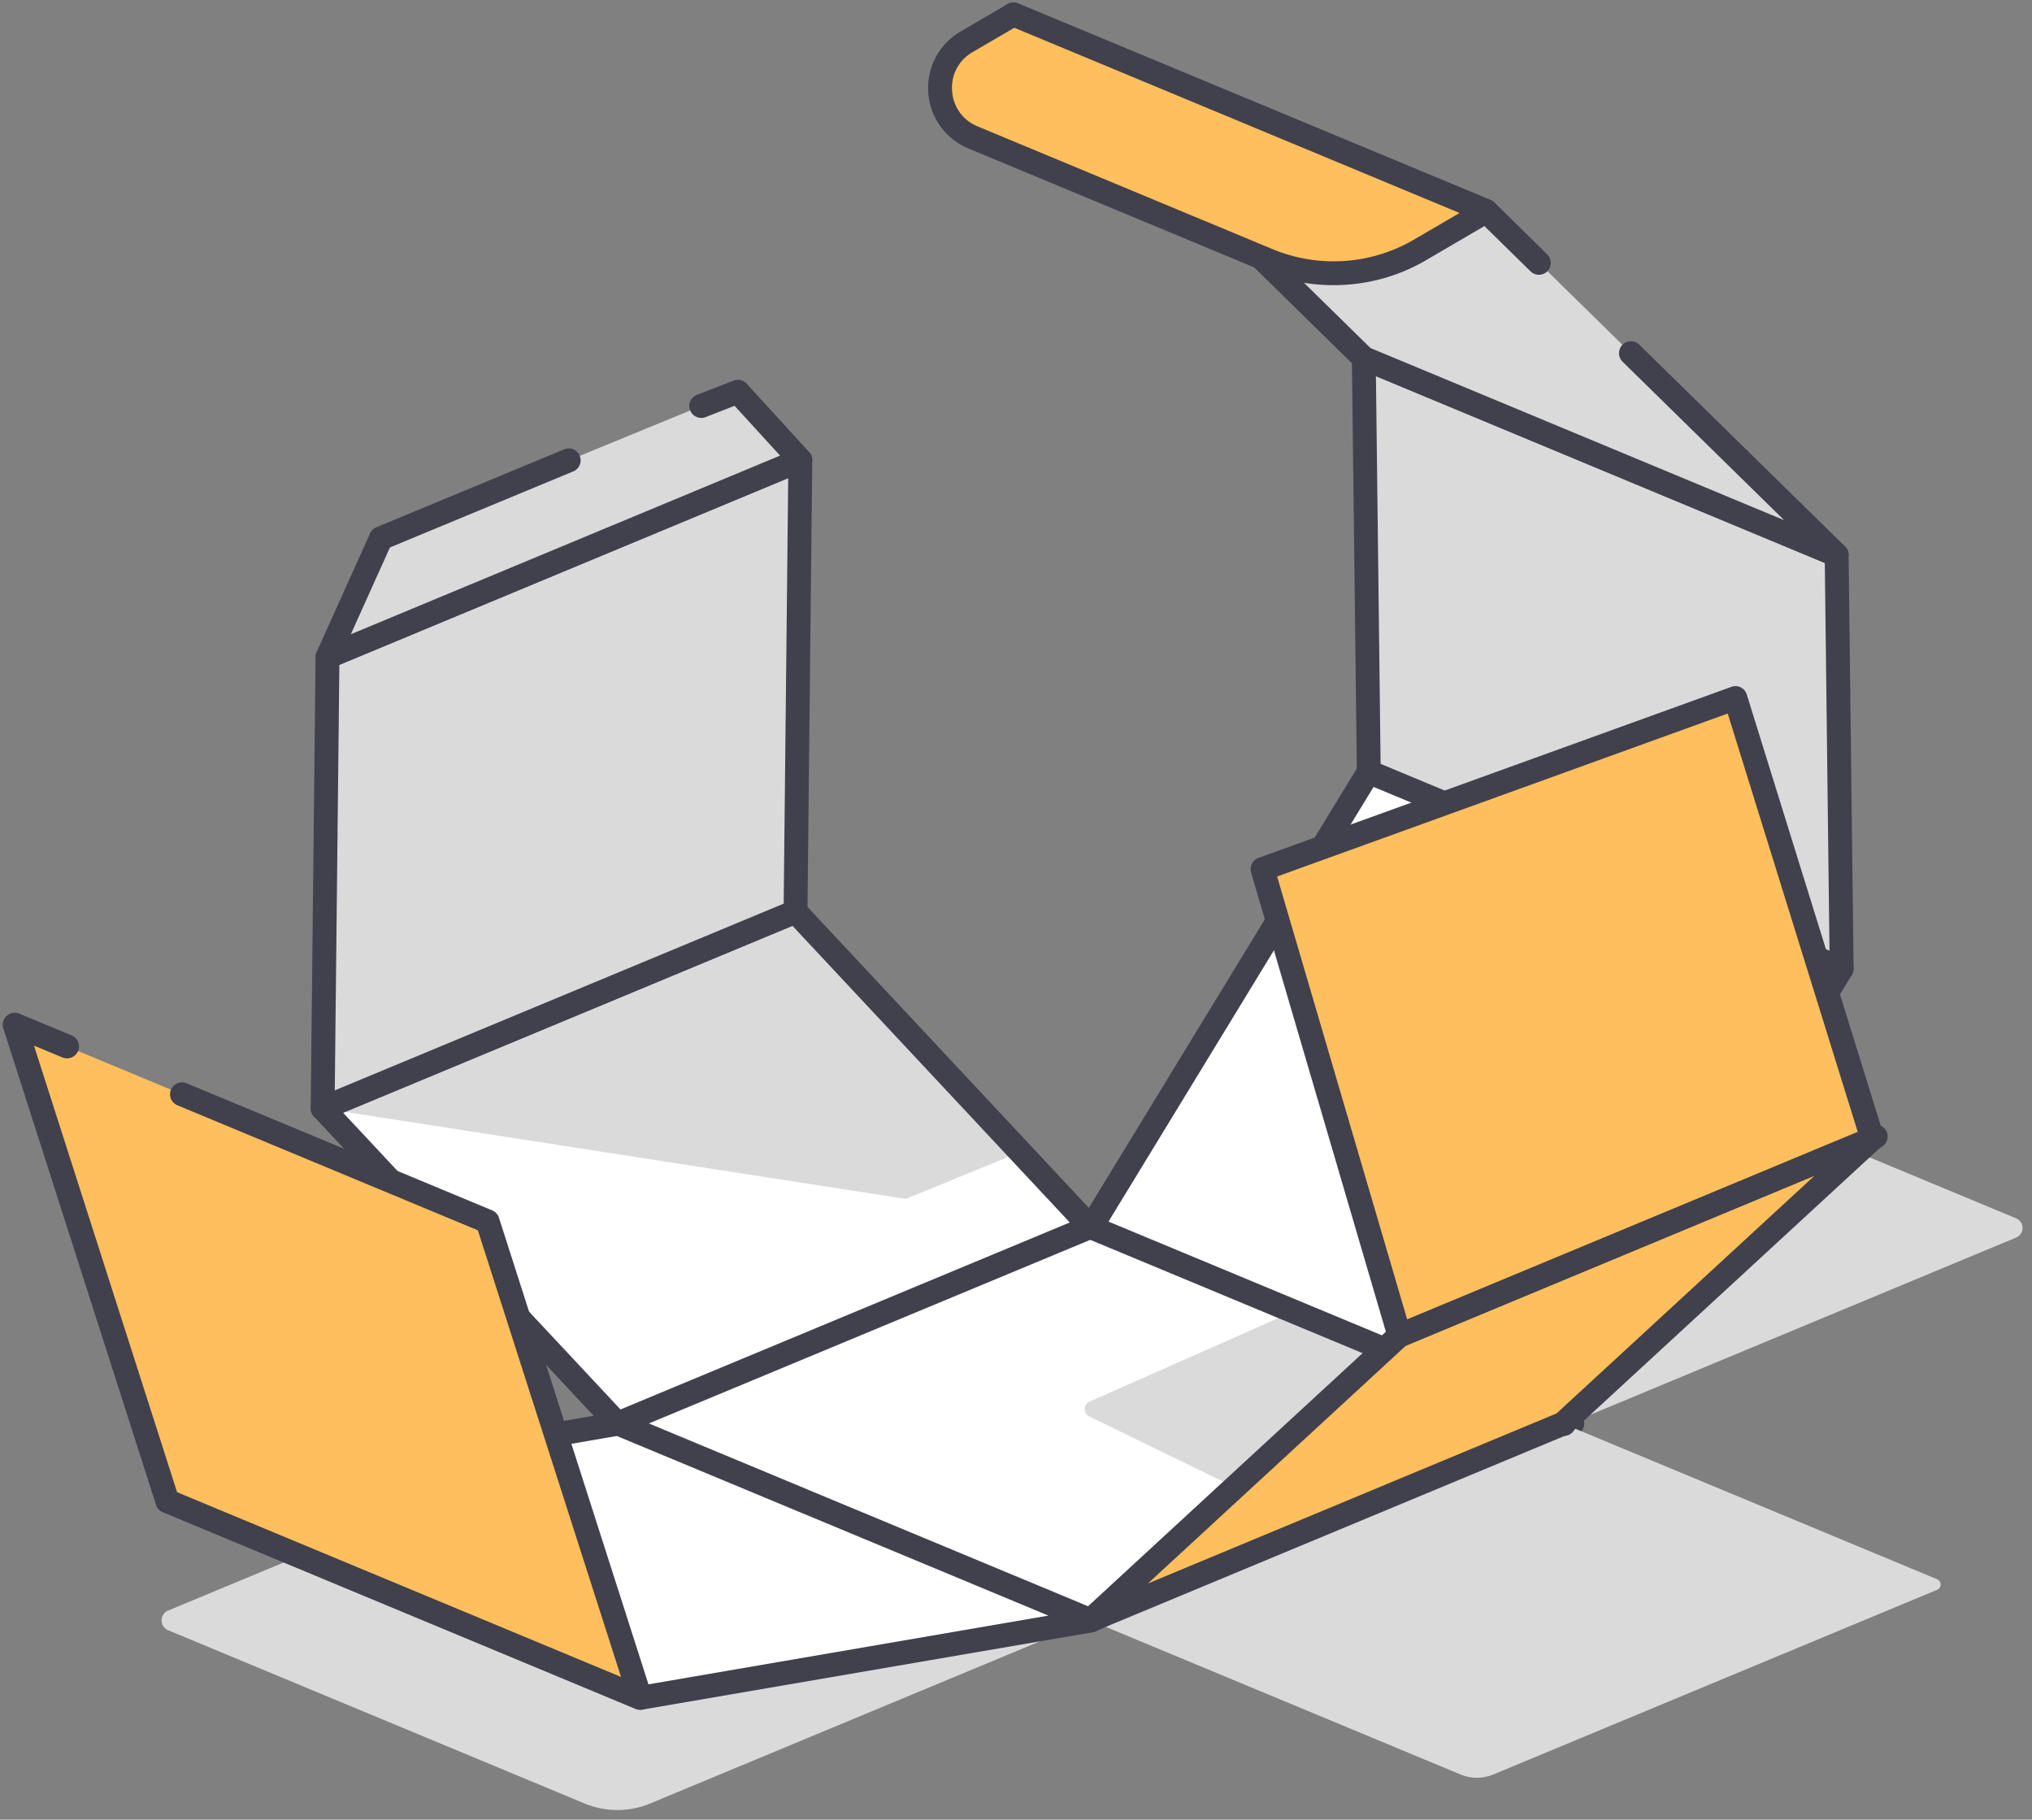<svg xmlns="http://www.w3.org/2000/svg" width="153" height="137" viewBox="0 0 153 137"><rect x="0" y="0" width="153" height="137" fill="#808080" stroke="none"/><g><g><path fill="#41404d" d="M82.09 93.346l33.272 13.838-33.271 13.842-33.267-13.842zm0 29.552a.942.942 0 0 0 .347-.067l35.604-14.817a.898.898 0 1 0 0-1.66L82.437 91.542a.892.892 0 0 0-.688 0l-35.607 14.812a.903.903 0 0 0-.556.83c0 .362.22.692.556.83l35.607 14.817a.921.921 0 0 0 .342.067z"/></g><g><path fill="#dadada" d="M82.092 122l35.604-14.813 28.16 11.713a.43.43 0 0 1 0 .796l-33.423 13.907a3.213 3.213 0 0 1-2.455 0z"/></g><g><path fill="#dadada" d="M82.338 92.452l35.604-14.813 33.86 14.088a.784.784 0 0 1 0 1.45l-33.86 14.088z"/></g><g><path fill="#dadada" d="M12.658 121.259l33.83-14.071L82.092 122l-33.135 13.783a6.433 6.433 0 0 1-4.942 0l-31.357-13.045c-.656-.274-.656-1.206 0-1.48z"/></g><g><path fill="#fff" d="M24.295 83.448l35.604-14.813 22.193 23.737-35.604 14.813z"/></g><g><path fill="#fff" d="M46.487 107.186l35.604-14.813 35.604 14.813L82.091 122z"/></g><g><path fill="#dadada" d="M24.266 83.448l43.938 6.817 8.768-3.596L59.87 68.635z"/></g><g><path fill="#dadada" d="M97.277 98.786l-15.24 6.742a.613.613 0 0 0-.028 1.108l10.956 5.34 11.291-10.403z"/></g><g><path fill="#fff" d="M82.153 92.397l20.91-34.283 35.607 14.813-20.913 34.283z"/></g><g><path fill="#41404d" d="M59.668 69.704L80.55 92.039 46.72 106.117 25.835 83.779zm-13.182 38.378a.871.871 0 0 0 .343-.068l35.607-14.81a.908.908 0 0 0 .535-.643.909.909 0 0 0-.223-.803L60.554 68.02a.91.91 0 0 0-.999-.216L23.952 82.617a.894.894 0 0 0-.535.641.894.894 0 0 0 .223.803l22.19 23.74a.906.906 0 0 0 .656.281z"/></g><g><path fill="#fff" d="M103.061 58.111l-.372-31.144 35.604 14.813.372 31.144z"/></g><g><path fill="#41404d" d="M103.429 59.237l33.928 14.12-19.965 32.728-33.928-14.113zm14.329 48.873c.305 0 .6-.156.769-.43l20.909-34.284a.898.898 0 0 0-.427-1.297l-35.604-14.816a.912.912 0 0 0-1.111.362L81.382 91.928a.903.903 0 0 0 .427 1.301l35.603 14.814a.946.946 0 0 0 .346.067z"/></g><g><path fill="#dadada" d="M102.918 58.116l-.23-31.147 35.604 14.813V72.93z"/></g><g><path fill="#41404d" d="M103.601 28.32l33.798 14.065.353 29.19-33.799-14.065zm35.065 45.503a.896.896 0 0 0 .901-.908l-.376-31.144a.9.9 0 0 0-.555-.819l-35.605-14.817a.89.89 0 0 0-.846.088.89.89 0 0 0-.396.755l.376 31.144c.003.36.22.68.552.82l35.607 14.813a.866.866 0 0 0 .342.068z"/></g><g><path fill="#fff" d="M46.548 107.186l-33.94 5.828L48.21 127.83l33.94-5.83z"/></g><g><path fill="#41404d" d="M46.444 108.115l32.498 13.523-30.629 5.263-32.501-13.523zm1.765 20.61c.051 0 .102-.002.152-.01l33.942-5.827a.903.903 0 0 0 .741-.79.895.895 0 0 0-.549-.928l-35.6-14.816a.918.918 0 0 0-.498-.054l-33.945 5.83a.89.89 0 0 0-.738.787.886.886 0 0 0 .546.928l35.607 14.814a.902.902 0 0 0 .342.067z"/></g><g><path fill="#ffbf5d" d="M5.052 78.787l-3.945-1.64 11.498 35.87 35.607 14.812L36.71 91.96l-23.005-9.572z"/></g><g><path fill="#41404d" d="M48.21 128.727a.942.942 0 0 1-.346-.067l-35.603-14.814a.898.898 0 0 1-.515-.556L.248 77.419a.903.903 0 0 1 1.202-1.104l3.946 1.642c.46.19.677.719.484 1.176a.908.908 0 0 1-1.172.485l-2.15-.895 10.776 33.623 33.427 13.909-10.78-33.626-22.623-9.412a.898.898 0 1 1 .688-1.66l23.012 9.57c.244.103.43.306.511.557l11.495 35.87a.892.892 0 0 1-.248.937.894.894 0 0 1-.606.236z"/></g><g><path fill="#ffbf5d" d="M82.088 122l35.604-14.813 23.284-21.456-35.601 14.814z"/></g><g><path fill="#41404d" d="M136.635 88.51L117.2 106.416l-30.77 12.805 19.432-17.909zM82.089 122.9c.115 0 .23-.025.346-.069l35.603-14.817a.75.75 0 0 0 .26-.166l23.284-21.454a.897.897 0 1 0-.948-1.494l-35.608 14.813a.913.913 0 0 0-.263.17l-23.28 21.457a.892.892 0 0 0-.153 1.146.908.908 0 0 0 .759.413z"/></g><g><path fill="#dadada" d="M24.295 83.448l35.604-14.813.363-33.993-35.605 14.814z"/></g><g><path fill="#41404d" d="M59.348 35.996l-.34 32.039-33.801 14.058.345-32.035zM24.296 84.348a.869.869 0 0 0 .342-.07l35.607-14.814a.896.896 0 0 0 .552-.82l.362-33.991a.878.878 0 0 0-.396-.752.898.898 0 0 0-.846-.088L24.316 48.625a.907.907 0 0 0-.555.824l-.366 33.988a.897.897 0 0 0 .9.91z"/></g><g><path fill="#dadada" d="M52.8 30.564l2.758-1.07 4.704 5.148-35.605 14.813 4.028-8.93 14.183-5.882z"/></g><g><path fill="#41404d" d="M24.66 50.355a.896.896 0 0 1-.645-.273.884.884 0 0 1-.172-.994l4.023-8.93a.885.885 0 0 1 .474-.46l14.183-5.887a.9.9 0 0 1 .688 1.66L29.36 41.218l-2.946 6.536 32.322-13.452-3.427-3.749-2.18.851a.902.902 0 0 1-1.166-.515.892.892 0 0 1 .511-1.158l2.757-1.074a.9.9 0 0 1 .992.23l4.702 5.152c.2.212.28.51.213.798a.89.89 0 0 1-.532.634l-35.6 14.813a.867.867 0 0 1-.346.071z"/></g><g><path fill="#ffbf5d" d="M95.064 65.436l35.605-12.878 2.014 6.487 6.743 21.694 1.551 4.992-35.603 14.814z"/></g><g><path fill="#41404d" d="M130.089 53.722l9.787 31.493-33.924 14.116-9.791-33.339zm-24.716 47.722a.923.923 0 0 0 .342-.068l35.607-14.814a.899.899 0 0 0 .512-1.097l-10.31-33.175a.893.893 0 0 0-.454-.539.9.9 0 0 0-.707-.037L94.759 64.59a.895.895 0 0 0-.559 1.097l10.306 35.11a.907.907 0 0 0 .867.647z"/></g><g><path fill="#dadada" d="M115.871 19.788l-3.966-3.888L76.301 1.087l26.385 25.881 35.608 14.813-15.49-15.192z"/></g><g><path fill="#41404d" d="M138.291 42.68a.95.95 0 0 1-.346-.068l-35.603-14.817a.868.868 0 0 1-.285-.186L75.672 1.728A.898.898 0 0 1 75.553.59a.887.887 0 0 1 1.091-.335l35.607 14.814a.856.856 0 0 1 .284.189l3.959 3.892a.898.898 0 0 1 .018 1.269.901.901 0 0 1-1.271.01l-3.84-3.77L80.254 3.703l22.937 22.5 31.148 12.962-12.165-11.93a.905.905 0 0 1-.014-1.274.899.899 0 0 1 1.271-.01l15.49 15.189a.894.894 0 0 1 .118 1.138.888.888 0 0 1-.748.403z"/></g><g><path fill="#ffbf5d" d="M72.776 3.147l3.53-2.063 35.603 14.814-5.002 2.923a12.823 12.823 0 0 1-11.416.771l-22.227-9.245c-3.072-1.277-3.359-5.517-.488-7.2z"/></g><g><path fill="#41404d" d="M109.898 16.035l-3.444 2.012a11.992 11.992 0 0 1-10.617.718L73.61 9.515a3.067 3.067 0 0 1-1.92-2.678 3.064 3.064 0 0 1 1.541-2.912l3.143-1.836zm-9.486 5.436c2.418 0 4.826-.63 6.95-1.873l5.001-2.926a.888.888 0 0 0 .441-.837.895.895 0 0 0-.549-.768L76.647.257a.89.89 0 0 0-.796.054l-3.528 2.062a4.913 4.913 0 0 0-2.429 4.586 4.903 4.903 0 0 0 3.025 4.22l22.226 9.246c1.684.7 3.475 1.046 5.267 1.046z"/></g></g></svg>